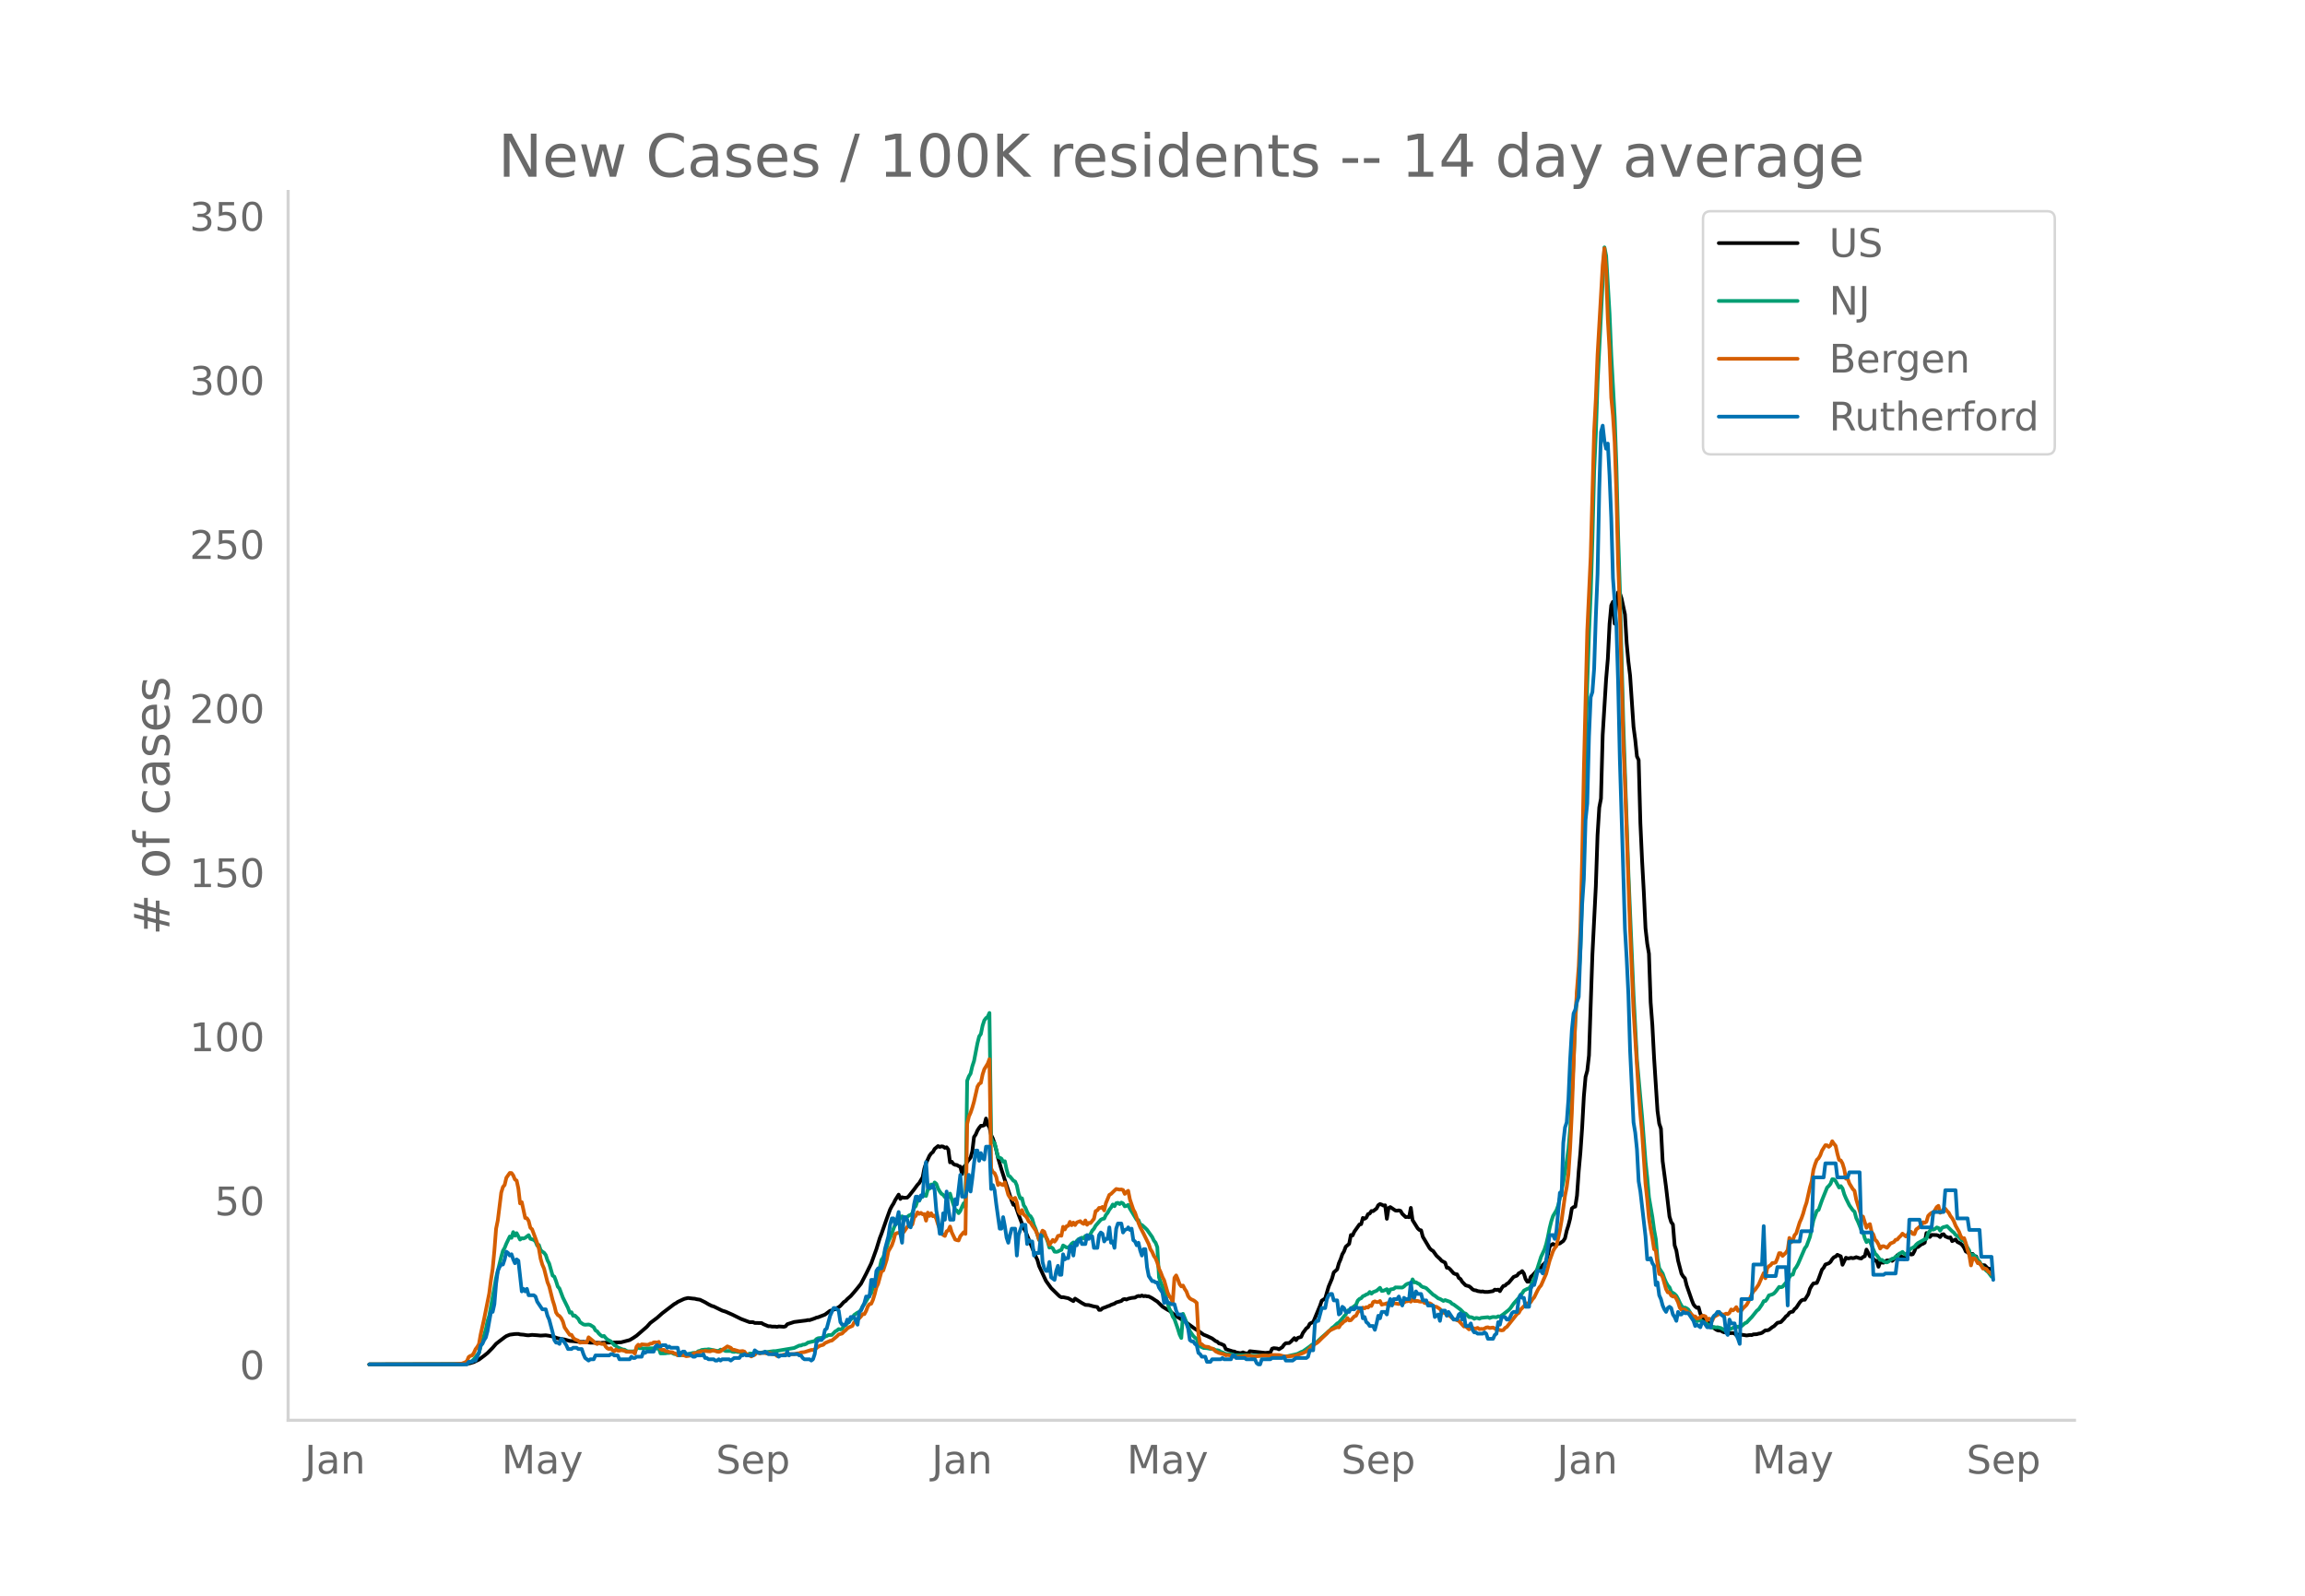 <svg height="864" viewBox="0 0 936 648" width="1248" xmlns="http://www.w3.org/2000/svg" xmlns:xlink="http://www.w3.org/1999/xlink"><defs><style>*{stroke-linecap:butt;stroke-linejoin:round}</style></defs><g id="figure_1"><path d="M0 648h936V0H0z" style="fill:#fff" id="patch_1"/><g id="axes_1"><path d="M117 576.72h725.4V77.76H117z" style="fill:none" id="patch_2"/><path clip-path="url(#pe9b95ad62f)" d="m149.973 554.04 36.868-.082 2.782-.156 1.392-.275 1.391-.43 2.087-1.01 2.087-1.558 1.391-1.113 2.087-2.125 1.391-1.604 1.391-1.089 2.087-1.589.696-.468 1.391-.56 2.087-.277 1.391-.032.696.195 1.391.11 1.391.226.696.027 1.391-.173 2.087.146 1.391.137 2.087-.126 1.392.21 1.39.28 2.088.726 2.087.387.695.098 2.087.6 1.391.083 2.087.233 1.391.084.696-.043 2.783.346 3.478.053.695.12.696-.143 7.652-.183 3.478-.914 1.391-.827 1.392-.931 4.173-3.614 1.392-1.56 2.782-2.096 2.087-1.852 4.87-3.72.695-.361.696-.508 2.086-.988.696-.293 1.391-.33 2.087.246.696.045.696.196 1.39.216 2.088 1.033 1.39.827 1.392.693.696.166 3.478 1.705 1.391.427 2.783 1.232 3.478 1.724 3.478 1.31 1.391.006.696.306 2.782.049.696.442 2.087.863.695-.029.696.16 1.391-.01.696.141.696-.198 2.086.138.696-.185.696-.864 2.782-.893 3.478-.444 1.392-.168.695-.173.696.037 2.087-.707.695-.325.696-.127 2.783-1.096 2.086-1.555.696-.144.696-.372.695-.088.696-.514.696-.325.695-.544 1.391-1.545.696-.433.696-.772 1.391-1.219 1.391-1.587 1.391-1.675 1.392-1.751 2.087-3.99 2.086-4.26 2.087-5.782 1.392-4.537.695-1.77 2.087-5.973 1.391-3.834.696-1.334.696-1.084.695-1.426 1.392-2.2.695 1.76.696-.706.695.221 1.392-.059.695-.655 2.087-2.658 1.391-1.882.696-.722 1.391-2.349.696-3.545.696-2.166 1.39-3.022.696-.964.696-.549.696-1.266 1.39-1.154.697.342.695-.232.696.088.695.524.696-.234.696.92.695 5.209.696-.271.696.932.695.344.696.062.695.46.696.194.696 3.015.695-2.834.696-.634.696-1.46 1.39-1.785.696-2.518.696-5.796.696-1.017.695-1.63.696-1.082.696-.84.695-.01.696-.247.696-2.686.695 2.593.696.92.695 3.21.696 1.394.696 2.044.695 2.606.696 3.167 1.391 4.717 1.391 4.324 2.783 8.426.696 1.633.695-.021 1.391 3.973 2.087 5.507.696 1.23 1.391 3.417 2.783 6.83.695 1.45.696 2.51 2.782 5.978 2.087 2.924 2.783 2.736.695.637.696.374.696-.042 1.391.303.696.131 2.086 1.177.696-1.017 2.783 1.789 1.39.755 1.392.076 2.087.568 1.391.233.696 1.154.696-.025.695-.63 1.391-.494.696-.323.696-.19.695-.393 1.392-.485.695-.485 2.087-.589.696-.634.695-.152.696.198.696-.33 1.39-.322 1.392-.135.696-.438.695-.227.696.102.696-.283.695.297.696-.132.695.183.696.028 1.391.72 1.392.93.695.417 2.087 2.059 2.087 1.307.696.34 2.782 2.226 2.087 1.286.696.313 4.869 3.573 1.391.842 2.087 1.505 1.391.555 2.087.985 1.392 1.057.695.27.696.687.695.153 1.392.64.695 1.538 2.783.89.695.08.696.346 1.391.246.696.019.696-.28.695.311.696.071.695.211.696-1.064 6.26.69 1.392-.125.696-.045.695-1.53.696-.225 1.391.137.696.326 1.391-.884.696-1.002.695-.59 1.392-.071.695-.575 1.391-1.431.696.84.696-.923 1.39-.422.697-1.583 1.39-1.874.696-.472.696-1.384.696-.401.695-.24 2.783-6.692.695-2.043 1.392-.903 1.39-4.79 1.392-3.308.696-2.473 1.391-1.24.696-2.483.695-1.603.696-2.048.696-1.172.695-1.877 1.391-1.19.696-3.577.696.174.695-1.516 2.087-2.938.696-.13.695-2.537.696.345.696-.446.695-1.422.696-.247.696-1.028.695.048 1.391-1.07.696-1.345.696-.462.695.236.696.387.696-.112.695 5.487.696-4.378.696-.385 2.086 1.396.696.075.696-.135.695.22.696 1.183 1.391 1.315.696-.062.695.13.696-3.805.696 4.964 2.087 3.356.695.648.696.154.695 2.618 2.783 4.666.696.695.695.41 1.391 1.938 1.392 1.276.695.785 1.392.739.695 2.062.696.051.695.637 1.392 1.58.695.309.696.107.696 1.47.695.432.696 1.14 1.391 1.424 1.391.39.696.526.696.7.695.349.696.08.695.286 1.392.214.695-.073.696.195 1.391.019 2.087-.336.696-.606.695.129.696-.131.696.626.695-1.178.696-.928.696-.137.695-.698.696-.392 2.087-2.453 1.39-.534.697-.941.695-.284.696-.604.695.978.696 2.258.696 1.065.695-.01.696-1.964.696-.545 1.39-1.549.696-.974.696-.496.696-.092.695-1.118.696-.616.696-.845.695-2.688.696-3.292.695-.774.696-.36.696.39 2.087-.613 1.39-.998.696-1.1.696-3.058.696-2.189.695-2.745.696-4.11.696-.547.695-.203.696-4.448.696-9.88.695-7.652.696-9.971.695-12.725.696-7.987.696-2.506.695-6.211 1.392-40.966 1.39-27.679.696-20.773.696-11.25.696-3.643.695-25.825 1.392-22.635.695-8.247.696-14.117.695-7.604.696-1.484.696 8.9.695-8.482.696-4.29.696.316.695 2.171 1.391 6.518.696 11.653.696 7.513.695 5.679 1.392 20.786.695 5.253.696 6.78.695 1.452.696 25.58.696 15.282.695 12.648.696 14.859.696 6.195.695 4.09.696 19.839.695 9.176.696 13.286 1.391 21.538.696 5.167.696 2.02.695 13.216 1.391 10.578 1.392 11.942.695 2.25.696.937.696 8.482.695 2.07.696 4.113 1.391 5.337.696 1.123.695.734.696 2.858 2.087 6.006.696 1.74.695.859.696.562.695-.214.696 2.584 2.087 3.297.696.414.695.079.696 1.703.695-.14 1.392 1.002.695.38.696.13.696-.03.695.49.696.242 1.391.03.696.31 1.39-.066.697.198.695.66.696-.175.695-.052 1.392.138 1.391.232 1.391-.216.696.06.695-.301 1.392-.063.695-.225.696-.098.696-.246 1.39-1.011.696.014.696-.184 1.391-1.107.696-.394 1.391-1.379 1.392-.278 1.39-1.458.696-.886.696-.467.696-.992.695-.332.696-.118.696-1.038.695-.56 1.391-2.123.696-.787.696-.332.695.018 1.392-2.234.695-2.235.696-1.212.695-.946 1.392-.198.695-1.565 1.392-3.82.695-.805.696-1.3 1.391-.496.696-.587.695-1.124.696-.754.696-.269.695-.709 1.391.63.696 3.412 1.391-2.86.696.283.696-.064.695-.183.696.16.695-.123.696-.303 1.391.442.696.083.696-.626.695-.272.696-2.704 1.391 2.73.696.209 1.391 1.582.696.054.695 2.404.696-1.94.696.241.695.035.696-.566.695-.356.696.004.696-.198.695.38 1.392-1.27.695-1.035.696.07.695.225.696.538.696.836.695-2.025.696-.235.696-.363.695.699.696-.126.695-1.25.696-1.797.696.138 1.39-1.105.697-.253.695-.438.696-3.91.695.581.696 1.018.696-.839 1.39.05.697.03.695.222.696.581.695-1.026.696-.143.696.887 1.391.585.696-.182.695 1.527 1.391-.68.696.98 1.391.722.696.645.696 1.032.695 1.504.696.334.695.509.696.148.696.005.695 1.37.696-.357.696 1.675.695 1.113.696.68 1.391.127 1.391 1.4.696.023.696.762h0" style="fill:none;stroke:#000;stroke-linecap:round;stroke-width:1.5" id="line2d_1"/><path clip-path="url(#pe9b95ad62f)" d="m149.973 554.04 37.564-.105 2.086-.352.696-.329.696-.17.695-.471.696-.618 1.391-1.877.696-.77.695-2.646.696-2.066 1.391-4.836.696-3.4.696-2.109 2.087-11.329.695-4.06 2.087-8.523.696-2.459.695-1.196.696-1.727 1.391-2.895.696.553.695-2.336.696 1.45.696-1.02 1.39 2.605.697-.536.695.086.696-.274 1.391-1.062.696 1.451 1.39.45.697.626.695 1.685.696-.216.695 2.035.696.656.696.456.695.915.696 2.122.696 1.347 1.39 4.887.696.416.696 1.818.696 2.216.695.79 1.392 3.709 2.086 4.205.696 1.91.696-.193.695 1.447.696-.096 1.391 1.333.696 1.336 1.391.934.696.135 1.391-.096.696.184 1.39.888.697 1.32.695.372.696.925.695.654.696.473.696-.184.695.834.696.649 1.391.736 1.391 1.498.696.346.696.602 2.087.858.695.062.696.447.695.235 1.392.024.695-.021.696.42.696-1.809.695-.043.696.163.695-.035.696.141 1.391-.06 2.783-.04 1.391.125.696-.1.695 2.064 1.392-.013.695-.032.696-.143.695.002.696-.138.696.221.695.36.696.03.696.43 1.39.002 2.783-.403 2.087-.515 1.392-.018.695-.686.696-.114.695-.377 1.392-.157h.695l.696-.142 1.391.26 2.087.42.696-.025.695-.485 1.392.227.695.33 1.391-.025.696.017.696.294.695.075.696-.173.696.21.695.036 1.391.38.696.374.696.227.695-.076.696-.298 2.087-.026.695-.298.696-.17.696.218 1.391-.29.696.027 3.478-.463.695.016 7.652-1.282 2.087-.994.696-.021.695-.341.696-.048.696-.271.695-.521 2.783-.639.695-.787.696-.34 1.391-.178.696.096.696-.57.695-.248.696-.382 1.391-.061 1.391-1.426.696-.384.696-.559.695.146.696-.193.695-1.12.696-.405 2.087-2.29.696-.62.695-1.25 1.391-.961.696-.189.696-.896.695-1.514.696-.858 2.087-3.529.695-.902.696-2.283.696-1.495.695-2.08.696-1.524 1.391-6.2.696-.911.696-2.36.695-1.727.696-2.379 1.391-3.142.696-2.095.695-1.632.696-.534 1.391-2.116.696-.748.695.59.696.75.696-1.041.695-.622.696-.267.696-.655.695-2.183.696-.702.695-2.21.696.02.696-1.287.695-.433.696-.694.696.477.695-2.612.696-.338.695-1.723.696.686.696-1.499.695.577.696 1.894.696 1.214.695.916.696.42.695.936.696-.371.696.446.695-1.511.696 2.401 1.391 4.167.696.331.695 1.054.696-.902.696-1.72.695-1.414.696 1.613.696-51.356.695-1.78.696-1.118.695-2.974.696-2.102 1.391-7.22.696-2.78.696-.995.695-3.387.696-2.139.696-.926.695-.523.696-1.57.695 50.624.696 1.755.696.442 1.39 5.629 1.392.682.696 1.28.695-.204.696 3.288.696 2.514.695.407 1.392 1.685.695.363.696 1.583.695 3.352.696 1.885.696-.03.695 2.827.696 1.007.696 1.696.695 1.285.696.471.695 1.168.696 2.416.696 1.626 1.39 4.49.697-.518.695-1.927.696.014.695 1.267.696 1.75.696 2.465.695-.153.696.449.696 1.342.695.086.696-.147.695-.405.696-.238.696-1.818 1.391.816.696.09.695-.7.696-.904.695-.524.696.426.696-1.038.695-.704 1.392-.628.695.287.696-.986.696.343.695-.458.696-.666.695-1.37.696-.744.696-1.272 2.087-2.4.695-.344.696-.14.695-1.481.696-.857.696-1.28.695-.857.696-1.238.696.69.695-1.218.696-.146.695.497.696-.604.696.343.695 1.17.696-.156.696-.416.695 1.507 2.783 4.554.695.112.696 1.811.696.159 1.39 1.26.696.694 2.087 2.937.696 1.457.696.874.695 1.814.696 12.304.695 1.961 1.392 3.35 1.391 5.206.696 2.09.695 1.287.696 1.966.695 1.014 1.392 3.948.695 2.286.696 1.452.696-9.813 1.39 3.416 1.392 3.59 1.391 2.006.696.681.696.385.695 2.234.696.913 1.391.63 1.391.094 1.392.281 1.39.098.697.419.695.025.696.161.695.522.696.184 1.391.684 2.087.007 1.391.434 1.392.047 2.087.012 1.39-.108 2.088.235 2.087.103.695-.09.696.075 1.391-.067 3.478.294 1.391-.027 3.479.096 1.39-.132 3.479-.792.696-.197 1.39-.723.697-.243 1.39-.985 1.392-.993.696-.59 2.087-1.125 2.086-1.97 1.392-1.215L540.22 540l.695-.772.696-.468 1.391-1.34.696-.365 2.087-2.519.695-.777.696-1.48 1.391-.828 2.087-1.62.696-1.707.695-.664.696-.301.695-.818.696-.244.696-.458.695-.214.696-.802.696.676.695-.618 1.391-.547 1.392-1.207.695 1.291.696-.096 1.391-.634.696 1.611.696-1.484 1.39-.244.696-.6 2.783.068.696-.446.695-.685.696-.401.695-.21.696.352.696-1.94.695 1.228.696-.045.696.46.695.278.696.79.695.413.696.161.696.298 2.782 2.652.696.404 1.391 1.09.696.2 1.391.828.696-.346 2.086.752.696.739.696.31 2.782 2.069 1.391 1.439.696.175 1.391 1.43.696.011.696.181.695.49.696-.35.695.082.696.238.696-.342 2.782-.277.696.344.696-.282.695-.15 1.391.108.696-.374.696.152 1.39-.99 2.088-1.661.695-.697 1.392-1.954 1.39-1.577.697-.74.695-1.26.696-.612.695-1.101 1.392-.724.695-.18.696-.942.696-1.62.695-1.33 1.391-4.514 1.392-4.404 1.391-2.953.696-2.197.695-2.964.696-3.557.695-2.793.696-2.115 1.391-2.34.696-1.93 1.391-6.103.696-3.462 1.391-8.525.696-4.87.695-8.196L639 430.508l.695-15.952.696-11.057.696-6.915.695-11.614.696-23.024 1.391-58.17.696-26.52.695-20.477.696-15.698.696-22.634.695-27.198.696-15.156.695-20.92 2.783-54.733.696 3.427 1.39 23.704.696 16.645 1.392 25.369.695 19.817.696 28.261.696 21.638 1.39 53.963 2.088 61.32 2.087 49.39 1.39 26.522 2.088 23.147 1.391 18.245.696 6.39.695 7.9 1.391 8.062.696 5.142.696 3.785.695 8.08.696 3.737 1.391 2.16.696 2.01.695 1.607.696 1.25.696.768.695 1.783 1.392.9.695.752.696 1.245.696 1.546.695 1.232.696.833.695-.121.696.34.696.488.695 1.14.696 1.57.696.937.695.273.696.806.695-.272.696.008.696.217.695.397.696.203 2.087 1.645.695.415.696-.271.696.209.695-.098 1.392.333 1.39.813.696-.256.696-.078.696.068 2.087-.944.695-.298.696.336.695-.412.696.006 1.391-1.21.696-.276 1.391-1.511.696-.705 2.087-2.607.695-.51 1.392-2.012.695-1.353.696-.062.695-.914.696-1.338 1.391-.422.696-.41.696-.737 1.39-1.883.697.137.695-.21 1.391-1.67.696-.46.696-1.779.695-.973.696-.032.696-2.164.695-.885.696-1.239 2.782-6.446.696-.883 1.391-3.759 1.391-6.708 1.392-3.849.695-.328 1.392-3.95 2.086-5.148.696-.662.696-.875.695-1.855.696.078.696.746 1.39 2.561.696-.577.696.973.696 2.352.695 1.66 1.392 2.824 1.39 1.976.696.594.696 2.607.696 1.434 1.391 3.481.696.848.695 2.45.696 1.536.695-.753.696.527 2.087 4.901.696.662 1.39 1.925.697-.042.695.554.696.397.695.065.696-.4 1.391-1.106.696-.08.696-.764.695-.152.696-1.003.695-.297.696-.451.696.708.695.512.696-.75.696-1.278.695-.536 1.391-.755.696-.865.696-.607 2.782-1.546.696-.212.695-2.282.696-.95.696-.657.695.175.696-.329.696-.554.695.234.696 1.08.695-1.113.696-.364.696-.119.695-.249 2.087 2.086.696.544.695.905 1.392.906.695.866.696.53.696-.037.695 1.803 1.391 2.347.696 4.312.696-2.746.695.43.696.717.696 1.14.695.587.696 1.327.696 1.005 1.39 1.382.696.551 1.392 1.866h0" style="fill:none;stroke:#009e73;stroke-linecap:round;stroke-width:1.5" id="line2d_2"/><path clip-path="url(#pe9b95ad62f)" d="m149.973 554.04 34.085-.071 3.479-.256 1.39-.53.696-.49.696-1.665.696-.45.695-.204.696-.96.696-1.541.695-.92.696-1.163.695-3.932 1.392-6.27 2.087-10.394.695-5.473.696-4.503.696-7.372.695-8.925.696-3.39 1.391-11.252.696-2.277.695-.837.696-2.92 1.391-1.961.696.05.695.95.696 1.665.696.45.695 3.195.696 6.065.696-.5 1.39 6.423.696.112.696 1.082.696 2.768.695.602 1.392 3.717.695 1.91.696 2.317.695 4.054.696 2.39.696 1.592 1.391 5.514.696 1.705 1.39 5.555.696 2.185.696 2.86.696 1.04.695.41.696.857.696 1.389.695 2.389 1.391 2.022.696.98.696-.01.695 1.174.696.653 1.391.552.696.817.695-.113 2.087.02.696-2.092 1.391 1.153.696.552.696.694.695.327.696-.48.695.337.696.153.696-.143.695 1.185.696.725.696.275.695-.347.696.848.695.418.696-.755.696.49h.695l.696-.225 1.391.276.696.378 2.782.081.696.674.696-2.869.695-.745.696.52.695-.674 2.087.194.696-.06.696-.41.695-.01.696-.5.695-.03.696.112.696-.286.695 2.89.696.418.696-.092.695.562.696.01.695.327 1.392.102.695.429.696.174.696.633.695-.245.696.03 1.391.307.696.275 1.391-.204 2.087-1.072.696.02.695-.449.696-.092.695-.265.696.234.696-.398.695.164 1.392.081.695-.275.696-.092 1.391.46.696.101.695-.204.696-.592 1.391-.899.696-.52 1.391.582.696.776.695.04 2.087.623 1.391-.112.696.235.696 1 .695.164 1.392.786.695-.398.696-.266.695-.806.696-.072.696.317.695-.235.696-.02 1.391.255 1.391-.153.696.367 1.391.204.696.623.696-.05.695-.246.696-.04.695-.235.696.102.696-.01.695-.266 2.087.02 1.392-.347.695-.04.696-.307 1.391-.163 2.783-.868.695.01.696-.255 1.391-1.021.696-.45 1.39-.388.697-.694 2.086-.899.696-.112 2.087-1.746.696-.735 1.39-.388.696-.746.696-.54.696-.746.695-.46 1.392-.612.695-1.369 1.391-1.245.696-.45.696-.765.695-.95.696.01.696-1.276.695-1.869.696-.929.695-.153.696-1.573.696-2.267.695-2.767.696-1.46 1.391-5.064.696-.358 1.391-4.34.696-3.44 1.391-2.42.696-1.981.695-2.635.696-.357 1.391-.266.696-2.001.695 1.807 1.392-2.042.695-.664.696.235.696-.592.695-2.798.696-.704.695-1.42.696.613.696-.398.695.572.696-.082.696 2.675.695-3.257.696 1.348.695-1.103.696 1.215.696-.266.695 1.359.696 2.256 1.391 3.42.696.848.695.388.696-1.878.696-.368.695-1.562.696 2.358 1.391 2.9.696.256.695.132.696-1.725 1.391-1.634.696.694.696-44.642.695-3.022.696-1.542.695-2.053.696-2.45 1.391-6.076.696-1.164.696-.388.695-3.38.696-2.164 1.391-2.237.696-1.838.695 44.336.696 1.522.696.418.695 1.552.696 3.278.696-.704.695.5.696.235.695-1.103 1.392 5.014.695 1.164.696.224.696.644.695-.766.696 1.848.695 3.584.696 1.031.696-1.51.695 1.827.696.541.696.899.695 1.44.696.387.695 1.195 1.392 1.98.695 1.655.696 2.134.696-2.113.695-1.583.696.439.695 2.022.696 1.337.696 2.053 1.391-2.094.696.715.695-.858.696-1.47.695-.153.696.082.696-3.635.695 1.072.696-1.318.696-.163.695-1.603.696 1.358.695-1.062.696 1 .696-1.061 1.391-.52.696.734.695.368.696-1.389.696 1.756.695-.786.696.092 1.391-1.715.696-3.145.695-.307.696-.99.696.02.695-.418.696 1.419.695-2.971 1.392-3.34.695-.398 1.392-1.358.695-.633 1.391.256.696-.072.696.225.695 1.582.696-.776.696-.48.695 3.503 1.391 4.125.696 1.256 1.391 4.135.696 1.716 1.391 2.675 2.087 4.258.696 2.093.695 1.052.696 1.644.696.98.695 1.757.696 2.47.695 1.481.696 1.869.696 1.358 1.391 4.911.696 1.501.695.899.696 1.603.695-9.935.696-.99.696 1.592.695 1.95.696.91.696-.338.695 1.389.696 1.031.696 1.88.695.928.696.43.695.295.696.45.696.633.695 12.804.696 3.86.696.153.695.623.696.327 1.391.153.696.46.695.132.696.429.696.725 1.39.653 2.088.562.695.408.696-.132 1.391.214 1.391.49.696.082 2.783-.204.695-.215 2.087-.122.696.275 1.391.133 2.782-.408 1.392-.03 1.391.101 1.391-.306 2.783.01 2.087.51 1.39.062 2.088-.174 1.391-.214 2.783-.98 1.39-.674.696-.592 1.392-1.46.695-.338.696-.592.696-.388.695-.541 1.391-1.41 2.087-1.95.696-.827.696-.52 2.086-.98.696-.266.696.102.695-1.133.696-.552.696-.745.695-.296.696-1.072.695.98.696-.102 1.391-1.532.696-.265.696-1.44.695-.684.696-.5.695-.685.696.307.696-.5.695.163.696-.797.696.153.695-1.572.696-.296.695.286.696.01.696-.44.695 1.492.696-.215.696-.071.695-.307.696 1.256.696-.806 1.39-.358.696-.02 1.392.265.695-.316.696-.03.696-.225.695-.5.696-.062.695-.204.696.378.696-1.032.695.756 1.392-.01.695.214.696.082.695-.174.696.715 1.391.04.696.062.696.378.695.766.696.224.695.072 1.392.868.695 1.062.696.439.696.214.695.715.696.122.695.388.696.705.696.541.695.051.696.358.696.224 2.086 2.308.696-.082 1.391 1.246.696-.541.696-.123.695.388.696-.092.695-.234.696.52.696-.122.695.081.696-.224.696-.409.695-.092.696.297 1.391-.194 1.391.755 2.087.398.696-.122.696-.868.695-.398 4.174-5.27.696-.428.695-1.297 2.087-2.134.696-.49.695.02.696-.51.696-1.113.695-.786 1.391-2.86.696-1.184.696-.796 2.087-4.759 1.39-5.268 1.392-3.89.696-1.267.695-.817 1.392-6.34.695-4.034 1.391-10.068.696-3.503.696-5.299.695-10.589.696-14.346 1.391-38.087.696-11.988.696-9.19.695-15.806.696-28.202.695-35.616 1.392-56.773 1.39-30.112 1.392-50.748.696-13.336.695-17.828 2.087-36.412.696-6.893.696 8.465.695 20.412.696 12.457.695 19.32.696 7.249.696 10.854.695 20.412.696 28.53.696 18.215 1.39 54.241.696 16.552 2.087 60.01 1.392 32.9 2.086 33.175.696 8.944.696 7.383 1.391 20.728.696 6.361.695 7.577.696 4.493.695 3.594.696 4.564.696.531.695 5.606.696 3.952.696.081.695 1.154 1.391 4.912.696 1.286.696.082.695 1.195.696.418.696-.153.695 1.072.696 1.41.696 2.225.695.797.696-.123.695.051 1.392 1.41.695-.062 1.392 1.43.695.03.696.838.695-.133.696-.368.696-.561.695-.051.696.275.696 1.563.695-.664.696.286.695.45.696-1.471 2.087-1.154.696-.164.695.44.696-.082.695-.337.696.194.696-.541.695-1.348.696.378.696-.49.695-.838.696 1.511.695-.306.696.143.696-.909 1.391-1.347.696-1.205 1.39-3.115.696-1.215.696-.664 1.391-1.98 2.087-4.749.696 2.104.695-4.003.696-.868.696-.429.695-.867.696-.041.696-.245.695-1.634.696-2.104.696.031.695 1.093 1.391-1.318.696-1.102.696-4.881.695 1.817.696-.857.696-2.053.695-.776 1.391-4.452.696-1.542.696-1.97.695-2.482.696-2.021 1.391-6.25.696-2.41.695-4.564.696-2.338.696-1.787.695-.633.696-1.205.696-1.91 1.39-2.215.696.051.696.603.696-.603.695-1.664.696 1.041.696.838.695 3.165.696 2.532.695.225.696 1.225.696 2.308.695 3.88.696-.01.696 1.92 1.39 2.287.696.684.696 3.553 2.087 6.872.696.102 1.39 4.514.696-1.062.696-.419.696 3.196.695 1.031.696 2.073.696.684.695 1.226.696 1.715.696-.888.695-.082 1.391.643 1.392-1.736 1.39-.571.697-.92.695-.102.696-.867.695-.644.696-.888 1.391 1.144.696-.746.696-1.225.695.071.696.868.695.092.696-1.92.696-.48.695-.622.696-.399.696-1.419.695.235.696-.45.695-2.368.696-.705.696-.54.695.03 1.392-2.359.695-.51.696 2.828.695-.49.696-.889.696-.255.695.909.696.694.696 1.338.695.878.696 1.246.695 1.766 1.392 2.492.695 1.817.696.92.696-.123.695 2.103.696 2.737.695 1.99.696 4.228.696-2.859.695-.04.696.796.696 1.235.695-.194 1.392 2.359.695-.051.696.235.695.96.696.449.696.704h0" style="fill:none;stroke:#d55e00;stroke-linecap:round;stroke-width:1.5" id="line2d_3"/><path clip-path="url(#pe9b95ad62f)" d="M149.973 554.04h39.65l.696-1.04h1.391l.696-.52h.696l1.39-3.12.696-3.12.696-.521.696-1.56.695-1.04.696-2.6 1.391-7.801h.696l.696-3.12.695-8.322.696-5.2.695-1.56.696-1.04h.696l.695-2.08.696-3.121.696.52.695 1.04.696-.52.695 2.08.696 1.56.696-1.56.695.52 1.392 12.482.695-1.04.696 1.04.695-1.04.696 2.6h2.087l.696.52.695 2.08 2.087 3.12h1.391l.696 2.6.696 1.56 1.39 5.202.696 3.12.696 1.04h.696l.695.52.696-2.08.696.52 1.39 2.08.696 1.56h1.392l.695-.52h1.392l.695.52h1.391l.696 2.08.696 1.56 1.391 1.04.696-.52h1.39l.697-1.56h5.565l.695-.52h.696l.695.52h1.392l.695 1.56h4.174l.696-1.04.695.52h.696l.696-.52h2.086l.696-2.08.696.52.695-.52h2.783l.695-2.08.696-.52.696.52h.695l.696-.52h1.391l.696 1.04.695-.52.696.52h2.783l.695 3.12.696-1.04.695-.52h.696l.696 1.04h1.391l1.391 1.04h.696l.696-.52h2.086l.696-.52.696 1.56h.695l.696.52h2.087l.695.52h.696l.696-.52.695.52.696-.52h2.782l.696.52 1.391-1.04h2.087l.696-1.04h.695l.696-.52.696.52h2.782l.696-2.08 1.391 1.04h2.087l.696-.52 1.39 1.04h3.479l.696 1.04.695-.52h2.087l.696-1.56.695 1.56.696-.52h2.783l.695.52h.696l.695 1.04.696.52h2.087l.696.52.695-.52.696-2.08.695-4.68.696-1.04h1.391l.696-1.04.696-3.12.695-.52 1.391-5.201 1.392-3.12h.695l1.392 1.04.695 4.68.696 1.04h1.391l.696-2.08.695 1.04.696-2.08h1.391l1.391 3.12.696-5.2.696-.52 1.391-3.12.696-2.601h1.39l.696-6.76h.696l.696 2.6.695-6.241.696-1.04h1.391l.696-2.08.696-5.721 1.39-5.201.696-4.68.696-2.6h.696l.695 2.6.696-2.08.696-3.121.695 8.84.696 3.641.695-10.4h.696l.696 1.04.695 2.6.696.52.696-4.16.695-5.201.696-3.12h.695l.696 1.56.696-2.08.695.52.696-9.362.696-4.68.695 10.4h1.391l.696-1.04.696 2.08.695 8.322.696 3.64.696 5.72h.695l.696-8.32.695 2.6.696-11.441.696 6.76.695 4.681h1.392l.695-8.32.696 2.08 1.391-11.962.696 8.841h1.391l.696-3.12.695-5.72.696 6.76.695-5.2.696-6.241.696-5.201h.695l.696 4.16.696-3.12.695 2.08.696.52.696-5.2h1.39l.696 17.162.696-1.56.696 2.08.695 5.72 1.392 9.882h.695l.696-4.68.695 3.64.696 4.68.696 2.08.695-3.12.696-2.6h1.391l.696 10.92.695-8.32 1.392-4.16h1.39l.697 7.8.695-1.56.696.52h.695l.696 5.72.696-1.04h1.39l.697-7.28.695 10.921.696 2.6.695 1.04h.696l.696-3.64.695 6.24 1.392 1.041.695-3.64.696-2.08.695 3.64h.696l.696-8.321.695 2.08.696-.52h.696l.695-4.68h.696l.695 3.64.696-5.2.696 1.04.695-2.08.696-.52.696 2.08h1.39l.697-3.641.695 1.56.696-1.04h.695l.696 4.68h1.391l.696-5.2.696-1.04.695.52.696 3.12.695-1.04h.696l.696-4.68.695 6.24.696-.52.696 2.6.695-7.8.696-2.08h1.391l.696 3.64.695-1.04 1.392-.52v-.52l.695 1.04.696-.52.695 4.68.696.52.696 1.56.695-1.04.696 3.12.696 2.08.695-2.6h.696l.695 7.281.696 3.64 1.391 2.081h.696l.696.52h.695l.696 2.08 1.391 2.08.696 4.161.695-2.08.696 2.08h.696l.695.52h1.391l.696 2.6.696 1.56h1.391l.696 1.04.695 1.561.696 1.04.696 2.08.695 4.68.696.52h.695l.696 1.041.696.52.695 3.12.696.52.696 1.04h1.39l.696 2.08h1.392l.695-1.04h3.478l.696-.52.696.52h2.782l.696-1.56h.695l.696 1.04h3.478l.696.52h3.478l.696 1.56.695.521h.696l.695-2.08h3.479l.695-.52h4.174l.696-.52.695 1.56h2.783l1.391-1.04h4.174l.695-.52.696-2.6h1.391l.696-10.922.696-1.04h.695l1.391-5.2h1.392l.695-3.641.696-1.56.696-.52h.695l.696 2.6h1.391l.696 5.72.695-.52.696-2.6.696.52.695 1.56h1.391l.696-1.56.696.52h.695l.696-1.04.696.52h1.39l.696 4.16.696-.52.696 2.081.695.52.696 1.04h1.391l.696 1.56.695-2.6.696-3.12.696 1.04.695-2.6h1.392l.695 1.04.696-4.16.696-2.081.695 2.6.696-2.6h1.391l.696-1.04.695 2.08.696 1.56.696-3.12.695.52h1.391l.696-6.76.696 5.72.695.52.696-2.6.696 1.04h1.39l.696 2.6h1.392l.695 2.08h2.087l.696 4.68 1.391-1.04.696 2.601.695-4.16h1.392l.695 2.08.696-1.56 2.087 3.12h1.391l.696-2.08.695-.52.696 2.6.695-2.08.696 4.68h1.391l.696-1.04.696 2.6.695 1.04h.696l.695.52h2.087l.696-.52.696.52.695 2.08h2.087l.696-1.56.695-.52.696-4.68.696 1.04.695-3.12h1.392l.695 1.04h.696l.695-1.04.696-1.56.696-.52h1.39l.697-5.201.695-1.56.696 1.04h.695l.696 3.64h1.391l.696-7.28.696-1.56h.695l.696-2.601.695-3.12h1.392l.695 1.04 1.392-5.2 1.39-10.402h1.392l.696 1.56.695-3.12 1.392-15.602.695 1.04.696-21.322.695-6.241.696-2.08.696-9.361.695-16.122.696-11.962.696-6.76.695-1.56.696-3.12.696-2.081 1.39-37.444.696-10.402.696-23.922.696-6.761.695-27.043.696-16.122.696-2.08.695-9.361.696-21.323.695-17.162.696-34.324.696-23.403.695-2.6.696 6.24.696 3.121.695-2.08.696 13.002.695 17.161.696 24.443 1.391 19.242.696 22.883.696 31.204 1.39 45.765.696 23.403.696 11.961.696 14.562.695 22.882 1.392 29.124.695 4.16.696 6.761.695 13.001.696 4.16 2.087 18.203.696 9.361h.695l.696-.52.695 2.08.696 1.04.696 7.801.695-1.04.696 5.2.696 1.56.695 2.601.696 1.56.695 1.04.696-1.56.696-.52.695.52.696 2.6.696 1.04.695 1.561.696-3.64.696 1.04h.695l.696-1.04.695.52h1.392l2.087 3.12.695 2.08.696-.52 1.391 1.04.696-2.08h.695l1.392 2.08h1.39l.696-3.64.696-1.04.696-.52.695-1.04h.696l.696 1.04 1.39 1.04.696 6.24.696 1.04.696-6.24.695 1.56h1.392l.695 4.68.696 1.56.695 2.081.696-18.202h4.174l.695-14.042h3.479l.695-15.601.696 20.282h4.174l.695-3.64h3.478l.696 15.601.696-26.003h4.173l.696-4.16h4.174l.695-21.843h4.174l.696-5.72h4.174l.695 5.72h4.174l.696-2.08h4.173l.696 24.443h4.174l.695 17.162h4.174l.696-.52h4.174l.695-5.72h4.174l.696-16.123h4.173l.696 3.12h4.174l.695-6.24h4.174l.696-8.841h4.173l.696 11.441h4.174l.695 4.68h4.174l.696 10.922h4.174l.695 9.361h0" style="fill:none;stroke:#0072b2;stroke-linecap:round;stroke-width:1.5" id="line2d_4"/><path d="M117 576.72V77.76" style="fill:none;stroke:#d3d3d3;stroke-linecap:square;stroke-linejoin:miter;stroke-width:1.25" id="patch_3"/><path d="M117 576.72h725.4" style="fill:none;stroke:#d3d3d3;stroke-linecap:square;stroke-linejoin:miter;stroke-width:1.25" id="patch_4"/><g id="matplotlib.axis_1"><g id="xtick_1"><g style="fill:#696969" transform="matrix(.16 0 0 -.16 123.728 598.378)" id="text_1"><defs><path d="M9.813 72.906h9.859V5.078q0-13.187-5-19.14-5-5.954-16.094-5.954h-3.75v8.297h3.078q6.531 0 9.219 3.672Q9.813-4.39 9.813 5.078z" id="DejaVuSans-74"/><path d="M34.281 27.484q-10.89 0-15.093-2.484-4.204-2.484-4.204-8.5 0-4.781 3.157-7.594 3.156-2.797 8.562-2.797 7.485 0 12 5.297 4.516 5.297 4.516 14.078v2zm17.922 3.72V0H43.22v8.297Q40.14 3.328 35.547.953q-4.594-2.375-11.234-2.375-8.391 0-13.36 4.719Q6 8.016 6 15.922q0 9.219 6.172 13.906 6.187 4.688 18.437 4.688h12.61v.89q0 6.203-4.078 9.594-4.078 3.39-11.453 3.39-4.688 0-9.141-1.124-4.438-1.125-8.531-3.375v8.312q4.921 1.906 9.562 2.844 4.64.953 9.031.953 11.875 0 17.735-6.156 5.86-6.14 5.86-18.64z" id="DejaVuSans-97"/><path d="M54.89 33.016V0h-8.984v32.719q0 7.765-3.031 11.61-3.031 3.858-9.078 3.858-7.281 0-11.484-4.64-4.204-4.625-4.204-12.64V0H9.08v54.688h9.03v-8.5q3.235 4.937 7.594 7.374Q30.078 56 35.797 56q9.422 0 14.25-5.828 4.844-5.828 4.844-17.156z" id="DejaVuSans-110"/></defs><use xlink:href="#DejaVuSans-74"/><use x="29.492" xlink:href="#DejaVuSans-97"/><use x="90.771" xlink:href="#DejaVuSans-110"/></g></g><g id="xtick_2"><g style="fill:#696969" transform="matrix(.16 0 0 -.16 203.691 598.378)" id="text_2"><defs><path d="M9.813 72.906h14.703l18.593-49.61 18.703 49.61h14.704V0H66.89v64.016l-18.797-50h-9.907l-18.796 50V0H9.813z" id="DejaVuSans-77"/><path d="M32.172-5.078q-3.797-9.766-7.422-12.735-3.61-2.984-9.656-2.984H7.906v7.516h5.282q3.703 0 5.75 1.765Q21-9.766 23.483-3.219l1.61 4.094-22.11 53.813H12.5l17.094-42.766 17.093 42.766h9.516z" id="DejaVuSans-121"/></defs><use xlink:href="#DejaVuSans-77"/><use x="86.279" xlink:href="#DejaVuSans-97"/><use x="147.559" xlink:href="#DejaVuSans-121"/></g></g><g id="xtick_3"><g style="fill:#696969" transform="matrix(.16 0 0 -.16 290.713 598.378)" id="text_3"><defs><path d="M53.516 70.516V60.89q-5.61 2.687-10.594 4-4.984 1.328-9.625 1.328-8.047 0-12.422-3.125t-4.375-8.89q0-4.845 2.906-7.313 2.907-2.453 11.016-3.97l5.953-1.218q11.031-2.11 16.281-7.406 5.25-5.297 5.25-14.172 0-10.61-7.11-16.078-7.093-5.469-20.812-5.469-5.172 0-11.015 1.172Q13.14.922 6.89 3.219v10.156q6-3.36 11.765-5.078 5.766-1.703 11.328-1.703 8.438 0 13.032 3.312 4.593 3.328 4.593 9.485 0 5.359-3.297 8.39-3.296 3.032-10.812 4.547L27.484 33.5q-11.03 2.188-15.968 6.875-4.922 4.688-4.922 13.047 0 9.672 6.812 15.234 6.813 5.563 18.766 5.563 5.14 0 10.453-.938 5.328-.922 10.89-2.765z" id="DejaVuSans-83"/><path d="M56.203 29.594v-4.39H14.891q.593-9.282 5.593-14.142 5-4.859 13.938-4.859 5.172 0 10.031 1.266 4.86 1.265 9.656 3.812v-8.5Q49.266.734 44.187-.344 39.11-1.422 33.892-1.422q-13.094 0-20.735 7.61-7.64 7.625-7.64 20.625 0 13.421 7.25 21.296Q20.016 56 32.328 56q11.031 0 17.453-7.11 6.422-7.093 6.422-19.296zm-8.984 2.64q-.094 7.36-4.125 11.75-4.032 4.407-10.672 4.407-7.516 0-12.031-4.25-4.516-4.25-5.203-11.97z" id="DejaVuSans-101"/><path d="M18.11 8.203v-29H9.077v75.484h9.031v-8.296q2.844 4.875 7.157 7.234Q29.594 56 35.594 56q9.968 0 16.187-7.906 6.235-7.907 6.235-20.797T51.78 6.484q-6.218-7.906-16.187-7.906-6 0-10.328 2.375-4.313 2.375-7.157 7.25zm30.578 19.094q0 9.906-4.079 15.547-4.078 5.64-11.203 5.64-7.14 0-11.218-5.64-4.079-5.64-4.079-15.547 0-9.906 4.078-15.547 4.079-5.64 11.22-5.64 7.124 0 11.202 5.64t4.078 15.547z" id="DejaVuSans-112"/></defs><use xlink:href="#DejaVuSans-83"/><use x="63.477" xlink:href="#DejaVuSans-101"/><use x="125" xlink:href="#DejaVuSans-112"/></g></g><g id="xtick_4"><g style="fill:#696969" transform="matrix(.16 0 0 -.16 378.327 598.378)" id="text_4"><use xlink:href="#DejaVuSans-74"/><use x="29.492" xlink:href="#DejaVuSans-97"/><use x="90.771" xlink:href="#DejaVuSans-110"/></g></g><g id="xtick_5"><g style="fill:#696969" transform="matrix(.16 0 0 -.16 457.595 598.378)" id="text_5"><use xlink:href="#DejaVuSans-77"/><use x="86.279" xlink:href="#DejaVuSans-97"/><use x="147.559" xlink:href="#DejaVuSans-121"/></g></g><g id="xtick_6"><g style="fill:#696969" transform="matrix(.16 0 0 -.16 544.617 598.378)" id="text_6"><use xlink:href="#DejaVuSans-83"/><use x="63.477" xlink:href="#DejaVuSans-101"/><use x="125" xlink:href="#DejaVuSans-112"/></g></g><g id="xtick_7"><g style="fill:#696969" transform="matrix(.16 0 0 -.16 632.231 598.378)" id="text_7"><use xlink:href="#DejaVuSans-74"/><use x="29.492" xlink:href="#DejaVuSans-97"/><use x="90.771" xlink:href="#DejaVuSans-110"/></g></g><g id="xtick_8"><g style="fill:#696969" transform="matrix(.16 0 0 -.16 711.499 598.378)" id="text_8"><use xlink:href="#DejaVuSans-77"/><use x="86.279" xlink:href="#DejaVuSans-97"/><use x="147.559" xlink:href="#DejaVuSans-121"/></g></g><g id="xtick_9"><g style="fill:#696969" transform="matrix(.16 0 0 -.16 798.521 598.378)" id="text_9"><use xlink:href="#DejaVuSans-83"/><use x="63.477" xlink:href="#DejaVuSans-101"/><use x="125" xlink:href="#DejaVuSans-112"/></g></g></g><g id="matplotlib.axis_2"><g id="ytick_1"><g style="fill:#696969" transform="matrix(.16 0 0 -.16 97.32 560.119)" id="text_10"><defs><path d="M31.781 66.406q-7.61 0-11.453-7.5Q16.5 51.422 16.5 36.375q0-14.984 3.828-22.484 3.844-7.5 11.453-7.5 7.672 0 11.5 7.5 3.844 7.5 3.844 22.484 0 15.047-3.844 22.531-3.828 7.5-11.5 7.5zm0 7.813q12.266 0 18.735-9.703 6.468-9.688 6.468-28.141 0-18.406-6.468-28.11-6.47-9.687-18.735-9.687-12.25 0-18.718 9.688-6.47 9.703-6.47 28.109 0 18.453 6.47 28.14Q19.53 74.22 31.78 74.22z" id="DejaVuSans-48"/></defs><use xlink:href="#DejaVuSans-48"/></g></g><g id="ytick_2"><g style="fill:#696969" transform="matrix(.16 0 0 -.16 87.14 493.488)" id="text_11"><defs><path d="M10.797 72.906h38.719v-8.312H19.828v-17.86q2.14.735 4.281 1.094 2.157.36 4.313.36 12.203 0 19.328-6.688 7.14-6.688 7.14-18.11 0-11.765-7.328-18.296-7.328-6.516-20.656-6.516-4.593 0-9.36.781-4.75.782-9.827 2.344v9.922q4.39-2.39 9.078-3.563 4.687-1.171 9.906-1.171 8.453 0 13.375 4.437 4.938 4.438 4.938 12.063 0 7.609-4.938 12.047-4.922 4.453-13.375 4.453-3.953 0-7.89-.875-3.922-.875-8.016-2.735z" id="DejaVuSans-53"/></defs><use xlink:href="#DejaVuSans-53"/><use x="63.623" xlink:href="#DejaVuSans-48"/></g></g><g id="ytick_3"><g style="fill:#696969" transform="matrix(.16 0 0 -.16 76.96 426.858)" id="text_12"><defs><path d="M12.406 8.297h16.11v55.625l-17.532-3.516v8.985l17.438 3.515h9.86V8.296H54.39V0H12.406z" id="DejaVuSans-49"/></defs><use xlink:href="#DejaVuSans-49"/><use x="63.623" xlink:href="#DejaVuSans-48"/><use x="127.246" xlink:href="#DejaVuSans-48"/></g></g><g id="ytick_4"><g style="fill:#696969" transform="matrix(.16 0 0 -.16 76.96 360.227)" id="text_13"><use xlink:href="#DejaVuSans-49"/><use x="63.623" xlink:href="#DejaVuSans-53"/><use x="127.246" xlink:href="#DejaVuSans-48"/></g></g><g id="ytick_5"><g style="fill:#696969" transform="matrix(.16 0 0 -.16 76.96 293.596)" id="text_14"><defs><path d="M19.188 8.297h34.421V0H7.33v8.297q5.609 5.812 15.296 15.594 9.703 9.797 12.188 12.64 4.734 5.313 6.609 9 1.89 3.688 1.89 7.25 0 5.813-4.078 9.469-4.078 3.672-10.625 3.672-4.64 0-9.797-1.61-5.14-1.609-11-4.89v9.969Q13.767 71.78 18.938 73q5.188 1.219 9.485 1.219 11.328 0 18.062-5.672 6.735-5.656 6.735-15.125 0-4.5-1.688-8.531-1.672-4.016-6.125-9.485-1.218-1.422-7.765-8.187-6.532-6.766-18.453-18.922z" id="DejaVuSans-50"/></defs><use xlink:href="#DejaVuSans-50"/><use x="63.623" xlink:href="#DejaVuSans-48"/><use x="127.246" xlink:href="#DejaVuSans-48"/></g></g><g id="ytick_6"><g style="fill:#696969" transform="matrix(.16 0 0 -.16 76.96 226.966)" id="text_15"><use xlink:href="#DejaVuSans-50"/><use x="63.623" xlink:href="#DejaVuSans-53"/><use x="127.246" xlink:href="#DejaVuSans-48"/></g></g><g id="ytick_7"><g style="fill:#696969" transform="matrix(.16 0 0 -.16 76.96 160.335)" id="text_16"><defs><path d="M40.578 39.313Q47.656 37.797 51.625 33q3.984-4.781 3.984-11.813 0-10.78-7.422-16.703-7.421-5.906-21.093-5.906-4.578 0-9.438.906-4.86.907-10.031 2.72v9.515q4.094-2.39 8.969-3.61 4.89-1.218 10.218-1.218 9.266 0 14.125 3.656 4.86 3.656 4.86 10.64 0 6.454-4.516 10.079-4.515 3.64-12.562 3.64h-8.5v8.11h8.89q7.266 0 11.125 2.906 3.86 2.906 3.86 8.375 0 5.61-3.985 8.61-3.968 3.015-11.39 3.015-4.063 0-8.703-.89-4.641-.876-10.203-2.72v8.782q5.624 1.562 10.53 2.344 4.907.78 9.25.78 11.235 0 17.766-5.109 6.547-5.093 6.547-13.78 0-6.063-3.468-10.235-3.47-4.172-9.86-5.782z" id="DejaVuSans-51"/></defs><use xlink:href="#DejaVuSans-51"/><use x="63.623" xlink:href="#DejaVuSans-48"/><use x="127.246" xlink:href="#DejaVuSans-48"/></g></g><g id="ytick_8"><g style="fill:#696969" transform="matrix(.16 0 0 -.16 76.96 93.705)" id="text_17"><use xlink:href="#DejaVuSans-51"/><use x="63.623" xlink:href="#DejaVuSans-53"/><use x="127.246" xlink:href="#DejaVuSans-48"/></g></g><g style="fill:#696969" transform="matrix(0 -.2 -.2 0 68.8 379.813)" id="text_18"><defs><path d="M51.125 44H36.922l-4.11-16.313h14.313zm-7.328 27.781-5.078-20.265h14.265L58.11 71.78h7.813L60.89 51.516h15.234V44h-17.14l-4-16.313h15.53V20.22H53.079L48 0h-7.813l5.032 20.219H30.906L25.875 0h-7.86l5.079 20.219H7.719v7.468h17.187L29 44H13.281v7.516h17.625l4.985 20.265z" id="DejaVuSans-35"/><path d="M30.61 48.39q-7.22 0-11.422-5.64-4.204-5.64-4.204-15.453 0-9.813 4.172-15.453 4.188-5.64 11.453-5.64 7.188 0 11.375 5.655 4.203 5.672 4.203 15.438 0 9.719-4.203 15.406-4.187 5.688-11.375 5.688zm0 7.61q11.718 0 18.406-7.625 6.703-7.61 6.703-21.078 0-13.422-6.703-21.078-6.688-7.64-18.407-7.64-11.765 0-18.437 7.64-6.656 7.656-6.656 21.078 0 13.469 6.656 21.078Q18.844 56 30.609 56z" id="DejaVuSans-111"/><path d="M37.11 75.984V68.5h-8.594q-4.828 0-6.72-1.953-1.874-1.953-1.874-7.031v-4.828h14.797v-6.985H19.922V0H10.89v47.703H2.297v6.984h8.594V58.5q0 9.125 4.25 13.297 4.25 4.187 13.468 4.187z" id="DejaVuSans-102"/><path d="M48.781 52.594v-8.407q-3.812 2.11-7.64 3.157-3.828 1.047-7.735 1.047-8.75 0-13.593-5.547-4.829-5.532-4.829-15.547 0-10.016 4.829-15.563 4.843-5.53 13.593-5.53 3.907 0 7.735 1.046 3.828 1.047 7.64 3.156V2.094Q45.016.344 40.984-.531q-4.015-.89-8.562-.89-12.36 0-19.64 7.765-7.266 7.765-7.266 20.953 0 13.375 7.343 21.031Q20.22 56 33.016 56q4.14 0 8.093-.86 3.953-.843 7.672-2.546z" id="DejaVuSans-99"/><path d="M44.281 53.078v-8.5q-3.797 1.953-7.906 2.922-4.094.984-8.5.984-6.688 0-10.031-2.047-3.344-2.046-3.344-6.156 0-3.125 2.39-4.906 2.391-1.781 9.626-3.39l3.078-.688q9.562-2.047 13.593-5.781 4.032-3.735 4.032-10.422 0-7.625-6.032-12.078-6.03-4.438-16.578-4.438-4.39 0-9.156.86Q10.688.296 5.422 2v9.281q4.984-2.594 9.812-3.89 4.829-1.282 9.579-1.282 6.343 0 9.75 2.172 3.421 2.172 3.421 6.125 0 3.656-2.468 5.61-2.453 1.953-10.813 3.765l-3.125.735q-8.344 1.75-12.062 5.39-3.704 3.64-3.704 9.985 0 7.718 5.47 11.906Q16.75 56 26.811 56q4.97 0 9.36-.734 4.406-.72 8.11-2.188z" id="DejaVuSans-115"/></defs><use xlink:href="#DejaVuSans-35"/><use x="83.789" xlink:href="#DejaVuSans-32"/><use x="115.576" xlink:href="#DejaVuSans-111"/><use x="176.758" xlink:href="#DejaVuSans-102"/><use x="211.963" xlink:href="#DejaVuSans-32"/><use x="243.75" xlink:href="#DejaVuSans-99"/><use x="298.73" xlink:href="#DejaVuSans-97"/><use x="360.01" xlink:href="#DejaVuSans-115"/><use x="412.109" xlink:href="#DejaVuSans-101"/><use x="473.633" xlink:href="#DejaVuSans-115"/></g></g><g style="fill:#696969" transform="matrix(.24 0 0 -.24 202.252 71.76)" id="text_19"><defs><path d="M9.813 72.906h13.28l32.329-60.984v60.984h9.562V0h-13.28L19.39 60.984V0H9.813z" id="DejaVuSans-78"/><path d="M4.203 54.688h8.985l11.234-42.672 11.172 42.672h10.593l11.235-42.672 11.187 42.672h8.985L63.28 0H52.688L40.922 44.828 29.109 0H18.5z" id="DejaVuSans-119"/><path d="M64.406 67.281v-10.39q-4.984 4.64-10.625 6.922-5.64 2.296-11.984 2.296-12.5 0-19.14-7.64-6.641-7.64-6.641-22.094 0-14.406 6.64-22.047 6.64-7.64 19.14-7.64 6.345 0 11.985 2.296 5.64 2.297 10.625 6.938V5.609Q59.234 2.094 53.437.33q-5.78-1.75-12.218-1.75-16.563 0-26.094 10.124-9.516 10.14-9.516 27.672 0 17.578 9.516 27.703 9.531 10.14 26.094 10.14 6.531 0 12.312-1.734 5.797-1.734 10.875-5.203z" id="DejaVuSans-67"/><path d="M25.39 72.906h8.297L8.297-9.28H0z" id="DejaVuSans-47"/><path d="M9.813 72.906h9.859V42.094L52.39 72.906h12.703L28.906 38.922 67.672 0H54.688L19.672 35.11V0h-9.86z" id="DejaVuSans-75"/><path d="M41.11 46.297q-1.516.875-3.297 1.281Q36.03 48 33.89 48q-7.625 0-11.703-4.953-4.079-4.953-4.079-14.234V0H9.08v54.688h9.03v-8.5q2.844 4.984 7.375 7.39Q30.031 56 36.531 56q.922 0 2.047-.125 1.125-.11 2.484-.36z" id="DejaVuSans-114"/><path d="M9.422 54.688h8.984V0H9.422zm0 21.296h8.984v-11.39H9.422z" id="DejaVuSans-105"/><path d="M45.406 46.39v29.594h8.985V0h-8.985v8.203Q42.578 3.328 38.25.953q-4.313-2.375-10.375-2.375-9.906 0-16.14 7.906-6.22 7.922-6.22 20.813 0 12.89 6.22 20.797Q17.968 56 27.874 56q6.063 0 10.375-2.375 4.328-2.36 7.156-7.234zm-30.61-19.093q0-9.906 4.079-15.547 4.078-5.64 11.203-5.64 7.125 0 11.219 5.64 4.11 5.64 4.11 15.547 0 9.906-4.11 15.547-4.094 5.64-11.219 5.64-7.125 0-11.203-5.64-4.078-5.64-4.078-15.547z" id="DejaVuSans-100"/><path d="M18.313 70.219V54.688h18.5v-6.985h-18.5V18.016q0-6.688 1.828-8.594 1.828-1.906 7.453-1.906h9.218V0h-9.218q-10.407 0-14.36 3.875-3.953 3.89-3.953 14.14v29.688H2.687v6.984h6.594V70.22z" id="DejaVuSans-116"/><path d="M4.89 31.39h26.313v-8H4.891z" id="DejaVuSans-45"/><path d="M37.797 64.313 12.89 25.39h24.906zm-2.594 8.593H47.61V25.391h10.407v-8.203H47.609V0h-9.812v17.188H4.89v9.515z" id="DejaVuSans-52"/><path d="M2.984 54.688H12.5L29.594 8.797l17.093 45.89h9.516L35.687 0H23.485z" id="DejaVuSans-118"/><path d="M45.406 27.984q0 9.766-4.031 15.125-4.016 5.375-11.297 5.375-7.219 0-11.25-5.375-4.031-5.359-4.031-15.125 0-9.718 4.031-15.093t11.25-5.375q7.281 0 11.297 5.375 4.031 5.375 4.031 15.093zm8.985-21.203q0-13.953-6.203-20.765Q42-20.797 29.203-20.797q-4.734 0-8.937.703-4.203.703-8.157 2.172v8.735q3.954-2.141 7.813-3.157 3.86-1.031 7.86-1.031 8.843 0 13.234 4.61 4.39 4.609 4.39 13.937v4.453q-2.781-4.844-7.125-7.234Q33.938 0 27.875 0 17.828 0 11.672 7.656q-6.156 7.672-6.156 20.328 0 12.688 6.156 20.344Q17.828 56 27.875 56q6.063 0 10.406-2.39 4.344-2.391 7.125-7.22v8.297h8.985z" id="DejaVuSans-103"/></defs><use xlink:href="#DejaVuSans-78"/><use x="74.805" xlink:href="#DejaVuSans-101"/><use x="136.328" xlink:href="#DejaVuSans-119"/><use x="218.115" xlink:href="#DejaVuSans-32"/><use x="249.902" xlink:href="#DejaVuSans-67"/><use x="319.727" xlink:href="#DejaVuSans-97"/><use x="381.006" xlink:href="#DejaVuSans-115"/><use x="433.105" xlink:href="#DejaVuSans-101"/><use x="494.629" xlink:href="#DejaVuSans-115"/><use x="546.729" xlink:href="#DejaVuSans-32"/><use x="578.516" xlink:href="#DejaVuSans-47"/><use x="612.207" xlink:href="#DejaVuSans-32"/><use x="643.994" xlink:href="#DejaVuSans-49"/><use x="707.617" xlink:href="#DejaVuSans-48"/><use x="771.24" xlink:href="#DejaVuSans-48"/><use x="834.863" xlink:href="#DejaVuSans-75"/><use x="900.439" xlink:href="#DejaVuSans-32"/><use x="932.227" xlink:href="#DejaVuSans-114"/><use x="971.09" xlink:href="#DejaVuSans-101"/><use x="1032.613" xlink:href="#DejaVuSans-115"/><use x="1084.713" xlink:href="#DejaVuSans-105"/><use x="1112.496" xlink:href="#DejaVuSans-100"/><use x="1175.973" xlink:href="#DejaVuSans-101"/><use x="1237.496" xlink:href="#DejaVuSans-110"/><use x="1300.875" xlink:href="#DejaVuSans-116"/><use x="1340.084" xlink:href="#DejaVuSans-115"/><use x="1392.184" xlink:href="#DejaVuSans-32"/><use x="1423.971" xlink:href="#DejaVuSans-45"/><use x="1460.055" xlink:href="#DejaVuSans-45"/><use x="1496.139" xlink:href="#DejaVuSans-32"/><use x="1527.926" xlink:href="#DejaVuSans-49"/><use x="1591.549" xlink:href="#DejaVuSans-52"/><use x="1655.172" xlink:href="#DejaVuSans-32"/><use x="1686.959" xlink:href="#DejaVuSans-100"/><use x="1750.436" xlink:href="#DejaVuSans-97"/><use x="1811.715" xlink:href="#DejaVuSans-121"/><use x="1870.895" xlink:href="#DejaVuSans-32"/><use x="1902.682" xlink:href="#DejaVuSans-97"/><use x="1963.961" xlink:href="#DejaVuSans-118"/><use x="2023.141" xlink:href="#DejaVuSans-101"/><use x="2084.664" xlink:href="#DejaVuSans-114"/><use x="2125.777" xlink:href="#DejaVuSans-97"/><use x="2187.057" xlink:href="#DejaVuSans-103"/><use x="2250.533" xlink:href="#DejaVuSans-101"/></g><g id="legend_1"><path d="M694.75 184.5H831.2q3.2 0 3.2-3.2V88.96q0-3.2-3.2-3.2H694.75q-3.2 0-3.2 3.2v92.34q0 3.2 3.2 3.2z" style="fill:none;opacity:.8;stroke:#ccc;stroke-linejoin:miter" id="patch_5"/><path d="M697.95 98.718h32" style="fill:none;stroke:#000;stroke-linecap:round;stroke-width:1.5" id="line2d_5"/><g style="fill:#696969" transform="matrix(.16 0 0 -.16 742.75 104.317)" id="text_20"><defs><path d="M8.688 72.906h9.921V28.61q0-11.718 4.235-16.875 4.25-5.14 13.781-5.14 9.469 0 13.719 5.14 4.25 5.157 4.25 16.875v44.297H64.5V27.391q0-14.25-7.063-21.532-7.046-7.28-20.812-7.28-13.828 0-20.89 7.28-7.047 7.282-7.047 21.532z" id="DejaVuSans-85"/></defs><use xlink:href="#DejaVuSans-85"/><use x="73.193" xlink:href="#DejaVuSans-83"/></g><path d="M697.95 122.203h32" style="fill:none;stroke:#009e73;stroke-linecap:round;stroke-width:1.5" id="line2d_7"/><g style="fill:#696969" transform="matrix(.16 0 0 -.16 742.75 127.802)" id="text_21"><use xlink:href="#DejaVuSans-78"/><use x="74.805" xlink:href="#DejaVuSans-74"/></g><path d="M697.95 145.688h32" style="fill:none;stroke:#d55e00;stroke-linecap:round;stroke-width:1.5" id="line2d_9"/><g style="fill:#696969" transform="matrix(.16 0 0 -.16 742.75 151.287)" id="text_22"><defs><path d="M19.672 34.813V8.108H35.5q7.953 0 11.781 3.297 3.844 3.297 3.844 10.078 0 6.844-3.844 10.078-3.828 3.25-11.781 3.25zm0 29.984V42.828h14.61q7.218 0 10.75 2.703 3.546 2.719 3.546 8.282 0 5.515-3.547 8.25-3.531 2.734-10.75 2.734zm-9.86 8.11h25.204q11.28 0 17.375-4.688Q58.5 63.53 58.5 54.89q0-6.703-3.125-10.657-3.125-3.953-9.188-4.922 7.282-1.562 11.313-6.53 4.031-4.954 4.031-12.376 0-9.765-6.64-15.093Q48.25 0 35.984 0H9.812z" id="DejaVuSans-66"/></defs><use xlink:href="#DejaVuSans-66"/><use x="68.604" xlink:href="#DejaVuSans-101"/><use x="130.127" xlink:href="#DejaVuSans-114"/><use x="169.49" xlink:href="#DejaVuSans-103"/><use x="232.967" xlink:href="#DejaVuSans-101"/><use x="294.49" xlink:href="#DejaVuSans-110"/></g><path d="M697.95 169.173h32" style="fill:none;stroke:#0072b2;stroke-linecap:round;stroke-width:1.5" id="line2d_11"/><g style="fill:#696969" transform="matrix(.16 0 0 -.16 742.75 174.773)" id="text_23"><defs><path d="M44.39 34.188q3.172-1.079 6.172-4.594 3-3.516 6.032-9.672L66.609 0H56l-9.313 18.703q-3.624 7.328-7.015 9.719-3.39 2.39-9.25 2.39h-10.75V0h-9.86v72.906h22.266q12.5 0 18.656-5.234 6.157-5.219 6.157-15.766 0-6.89-3.203-11.437-3.204-4.532-9.297-6.282zM19.673 64.797V38.922h12.406q7.125 0 10.766 3.297 3.64 3.297 3.64 9.687 0 6.39-3.64 9.64-3.64 3.25-10.766 3.25z" id="DejaVuSans-82"/><path d="M8.5 21.578v33.11h8.984V21.922q0-7.766 3.016-11.656 3.031-3.875 9.094-3.875 7.265 0 11.484 4.64 4.234 4.64 4.234 12.656v31h8.985V0h-8.984v8.406Q42.047 3.422 37.718 1q-4.313-2.422-10.032-2.422-9.421 0-14.312 5.86Q8.5 10.296 8.5 21.578zM31.11 56z" id="DejaVuSans-117"/><path d="M54.89 33.016V0h-8.984v32.719q0 7.765-3.031 11.61-3.031 3.858-9.078 3.858-7.281 0-11.484-4.64-4.204-4.625-4.204-12.64V0H9.08v75.984h9.03V46.188q3.235 4.937 7.594 7.374Q30.078 56 35.797 56q9.422 0 14.25-5.828 4.844-5.828 4.844-17.156z" id="DejaVuSans-104"/></defs><use xlink:href="#DejaVuSans-82"/><use x="64.982" xlink:href="#DejaVuSans-117"/><use x="128.361" xlink:href="#DejaVuSans-116"/><use x="167.57" xlink:href="#DejaVuSans-104"/><use x="230.949" xlink:href="#DejaVuSans-101"/><use x="292.473" xlink:href="#DejaVuSans-114"/><use x="333.586" xlink:href="#DejaVuSans-102"/><use x="368.791" xlink:href="#DejaVuSans-111"/><use x="429.973" xlink:href="#DejaVuSans-114"/><use x="469.336" xlink:href="#DejaVuSans-100"/></g></g></g></g><defs><clipPath id="pe9b95ad62f"><path d="M117 77.76h725.4v498.96H117z"/></clipPath></defs></svg>